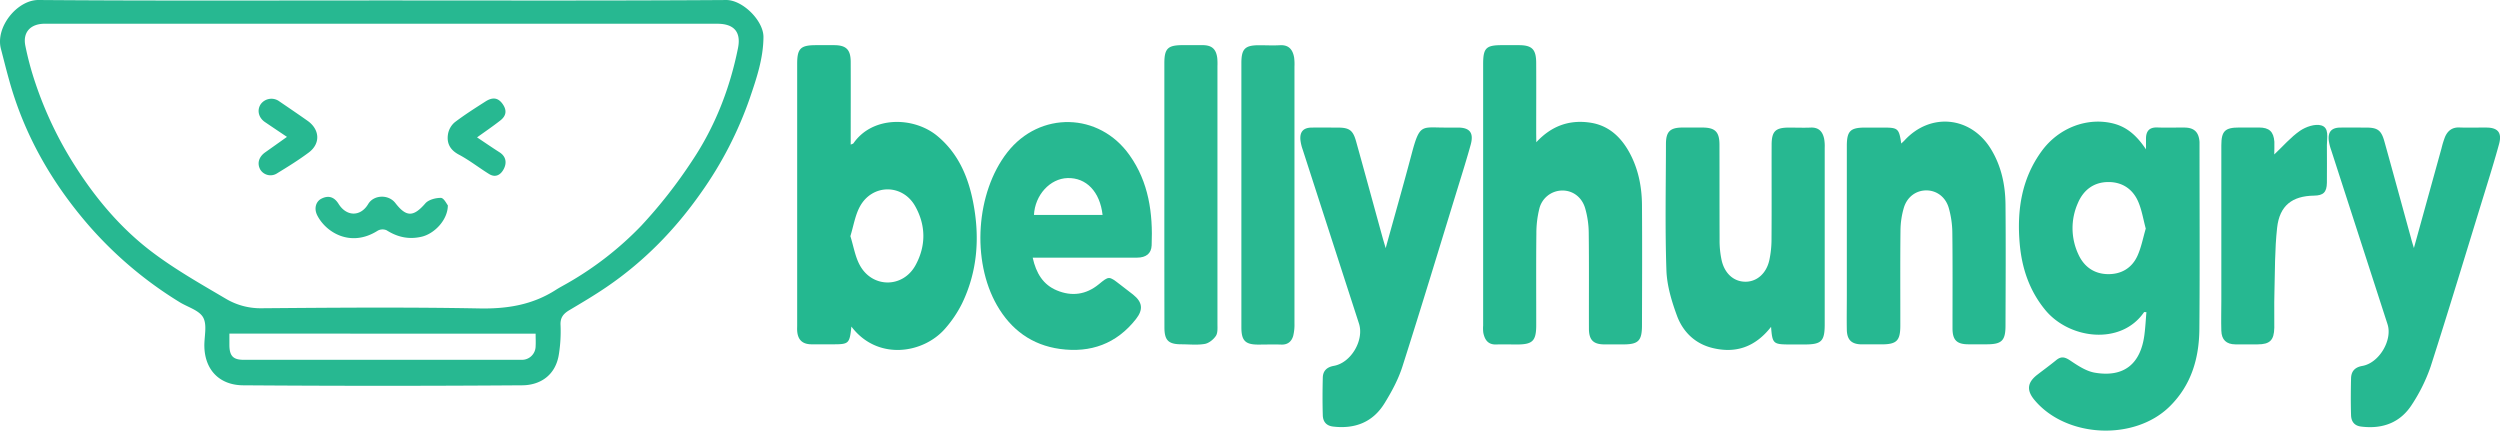 <svg xmlns="http://www.w3.org/2000/svg" viewBox="0 0 1394.96 240.27"><defs><style>.cls-1{fill:#27b891;}.cls-2{fill:#26b891;}.cls-3{fill:#24b890;}.cls-4{fill:#29b891;}</style></defs><title>4</title><g id="Layer_2" data-name="Layer 2"><g id="Layer_4" data-name="Layer 4"><path class="cls-1" d="M213.4.24c64,0,127.91.2,191.86-.23C414.44,0,426.06,11.58,426,20.69c-.1,12-3.85,23-7.59,34a209.8,209.8,0,0,1-27.21,52.8c-14.46,20.62-31.75,38.32-52.54,52.52-6.75,4.62-13.82,8.8-20.88,13-3.39,2-5.27,4.18-5,8.54a82,82,0,0,1-.88,15.79c-1.75,12.25-10.68,17.58-20.47,17.65q-77.94.57-155.88,0c-12.68-.11-21.2-8.2-21.52-21.62-.13-5.49,1.67-11.95-.65-16.2-2.23-4.07-8.69-5.8-13.25-8.63a218.94,218.94,0,0,1-50.21-42.3C29,102.22,13.44,75.16,5,44.33,3.4,38.65,2,32.93.51,27.24-2.68,15.12,9.62-.09,21.55,0,85.49.5,149.45.24,213.4.24Zm-.53,13H25c-7.91,0-12.37,4.68-10.87,12.22A169.11,169.11,0,0,0,19.73,46.3,210.16,210.16,0,0,0,41.78,92.45c11.62,18.29,25.51,34.8,42.69,47.87,13,9.89,27.34,18,41.47,26.33A37.8,37.8,0,0,0,145.7,172c40.63-.33,81.28-.66,121.9.1,15.44.29,29.52-2,42.53-10.34,2.22-1.42,4.57-2.63,6.85-3.95A182.72,182.72,0,0,0,357.77,126a272,272,0,0,0,28.32-36.11c12.83-19.14,21.15-40.42,25.7-63.06,1.81-9-2.22-13.58-11.57-13.58ZM128,186.15c0,2.52,0,4.49,0,6.47.07,6,2.08,8.15,8,8.15q77.43,0,154.87,0a7.63,7.63,0,0,0,8-7.59c.13-2.26,0-4.54,0-7Z"/><path class="cls-2" d="M1197.43,83.33c0-2.94,0-4.41,0-5.88,0-4.22,1.79-6.49,6.35-6.32,5,.19,10,0,15,.05,5.52,0,8.14,2.52,8.52,8.07,0,.83,0,1.67,0,2.5,0,34,.21,68-.09,101.94-.14,16.25-4.51,31.22-16.55,43.09-19.67,19.41-57.81,17.6-75.48-3.62-4.46-5.35-4-9.71,1.52-14,3.56-2.75,7.2-5.39,10.68-8.24,2.86-2.34,5-1.63,7.94.36,4.16,2.8,8.77,5.85,13.54,6.67,16.22,2.78,25.67-4.84,27.72-21.38.52-4.1.73-8.24,1.08-12.39-.74,0-1.21-.12-1.31,0-12.81,18.67-41.7,15.15-55.16-1.26-8.9-10.84-13.08-23.47-14.24-37.14-1.56-18.36,1-35.91,12.16-51.3,9.56-13.26,25.79-19.3,40.39-15.48C1187,71,1192.34,75.76,1197.43,83.33Zm-.13,44.22c-1.41-5.26-2.19-10.23-4.09-14.74-3-7.2-8.94-11.27-16.77-11.23-8,0-13.84,4.29-17,11.7a34.39,34.39,0,0,0,.2,28.51c3.1,6.94,8.72,11,16.36,11.17s13.64-3.4,16.75-10.4C1194.86,137.81,1195.83,132.55,1197.3,127.55Z"/><path class="cls-3" d="M475.06,182.21c-1,9.57-1.38,9.91-10.36,9.91-4,0-8,0-12,0-5-.06-7.57-2.55-7.89-7.58-.07-1,0-2,0-3V35.66c0-8.62,1.87-10.46,10.54-10.46h10c6.76,0,9.29,2.43,9.33,9.25.06,14,0,28,0,42V80.7c.8-.39,1.34-.47,1.55-.77C486.92,64.51,510,65.1,523,75.86c11.62,9.64,17.2,22.61,20,37,3.78,19.43,2.5,38.48-6.21,56.5a65.26,65.26,0,0,1-9.43,14C515.18,197.36,489.59,201.43,475.06,182.21Zm-.56-50.45c1.79,5.72,2.66,11.45,5.28,16.24,7,12.85,24.1,12.81,31.1-.07,5.86-10.77,5.79-22.18-.22-32.88-7.06-12.56-23.91-12.5-30.83.16C477.14,120.13,476.28,126,474.5,131.76Z"/><path class="cls-1" d="M857.23,79.37c8.57-9.24,18.57-12.7,30.27-10.91C897.43,70,904.21,76.2,909,84.76c5.13,9.24,7.13,19.33,7.2,29.75.15,22.32.06,44.64,0,67,0,8.63-2,10.66-10.42,10.66-3.5,0-7,0-10.49,0-6.2,0-8.68-2.45-8.69-8.79-.05-17.82.11-35.65-.11-53.47a51.22,51.22,0,0,0-2-13.72c-1.9-6.41-7.14-10-12.91-9.88a13.26,13.26,0,0,0-12.68,10.23,57,57,0,0,0-1.63,13.79c-.19,17-.06,34-.08,51,0,8.92-2,10.88-10.72,10.88-3.83,0-7.67-.13-11.49,0-4.68.2-6.52-2.6-7.32-6.55a20.39,20.39,0,0,1-.09-4V35.72c0-8.88,1.62-10.52,10.36-10.52h9.49c7.39,0,9.71,2.27,9.75,9.83.07,13,0,26,0,39Z"/><path class="cls-1" d="M576.22,143.78c1.95,8.78,5.87,15.1,13.5,18.27,8.32,3.47,16.28,2.4,23.38-3.42,5.68-4.65,5.67-4.66,11.61-.07,2.5,1.93,5,3.82,7.5,5.79,5.26,4.19,5.85,8.33,1.63,13.69-10.85,13.81-25.29,19-42.39,16.67-15.69-2.17-27.29-10.68-35.16-24.36C542,145.43,544.54,107.43,562.07,85c18.06-23.12,51.26-22.43,68.2,1.58C641,101.66,643.35,119,642.6,136.93c-.19,4.56-3.16,6.82-8.12,6.83q-26,.06-51.93,0Zm39-23.84c-1.45-12.94-9.06-20.88-19.56-20.58-9.75.28-18.16,9.42-18.73,20.58Z"/><path class="cls-1" d="M988.23,182.37c-8.9,11.37-19.82,15-32.85,11.76-9.61-2.39-16.28-8.94-19.6-17.8-3-8.12-5.65-16.9-5.95-25.48-.8-23.46-.29-47-.26-70.45,0-7,2.32-9.21,9.27-9.23h11c7.12,0,9.57,2.35,9.59,9.5.05,17.66,0,35.32.07,53a51.61,51.61,0,0,0,1.21,11.85c1.83,7.55,7.15,11.83,13.59,11.67,6.11-.15,11.28-4.63,12.93-11.9a55.67,55.67,0,0,0,1.25-11.88c.13-17.49,0-35,.06-52.47,0-7.69,2.08-9.74,9.72-9.75,4,0,8,.16,12,0,4.58-.23,6.74,2.24,7.59,6.27a24.2,24.2,0,0,1,.31,5q0,49.22,0,98.45c0,9.52-1.8,11.3-11.29,11.3h-9C989.44,192.12,988.91,191.63,988.23,182.37Z"/><path class="cls-2" d="M1060.87,80.09c.73-.7,1.33-1.21,1.85-1.78,14.32-15.55,36.64-13.49,47.93,4.44,6,9.59,8.29,20.3,8.39,31.41.2,22.48.08,45,0,67.46,0,8.5-2.07,10.5-10.57,10.5h-10c-6.61,0-9-2.31-9-8.93,0-17.82.12-35.65-.1-53.47a52.12,52.12,0,0,0-2-13.72c-1.82-6.23-6.89-9.75-12.48-9.76s-10.66,3.43-12.56,9.64a45.92,45.92,0,0,0-1.89,12.72c-.2,17.65-.07,35.31-.09,53,0,8.54-2,10.55-10.55,10.55-3.66,0-7.33,0-11,0-5.64-.05-8.2-2.48-8.3-8.18-.12-6.32,0-12.66,0-19q0-41.71,0-83.45c0-8.4,1.91-10.32,10.18-10.33h10C1059.08,71.18,1059.6,71.61,1060.87,80.09Z"/><path class="cls-2" d="M1346.92,138.41c5.33-19.26,10.37-37.49,15.42-55.72a49.67,49.67,0,0,1,1.9-6.18c1.47-3.5,4-5.54,8.08-5.38,5,.19,10,0,15,.05,6.43,0,8.84,2.85,7.13,9.13-2.49,9.13-5.31,18.17-8.09,27.21-10,32.38-19.76,64.81-30.11,97.05a94.69,94.69,0,0,1-10.29,20.94c-6.49,10.31-16.44,14-28.43,12.52-3.93-.46-5.57-2.92-5.68-6.37-.21-6.82-.15-13.65,0-20.48.07-4,2.14-6.28,6.31-7,9.31-1.61,16.92-14.37,14.05-23.24q-15.72-48.57-31.44-97.16a26.58,26.58,0,0,1-1.4-5.79c-.38-4.52,1.77-6.74,6.36-6.8,4.83-.06,9.66,0,14.48,0,6.46,0,8.5,1.45,10.26,7.78,5,17.93,9.88,35.88,14.82,53.81C1345.66,134.32,1346.15,135.85,1346.92,138.41Z"/><path class="cls-2" d="M773.19,138.46c5-18.12,9.89-35.19,14.43-52.34,4.64-17.54,5.5-14.83,19.39-14.94,2.16,0,4.33,0,6.49,0,6.62,0,8.94,2.93,7.13,9.53-2.16,7.84-4.6,15.61-7,23.39-10.3,33.48-20.43,67-31.09,100.39-2.3,7.19-6,14.07-10,20.53-6.48,10.56-16.46,14.43-28.67,13-3.93-.46-5.66-2.85-5.77-6.3-.21-7-.17-14,0-21,.09-3.83,2.29-5.89,6.18-6.58,9.62-1.71,17-14.36,14-23.63Q742.56,132,726.86,83.4a24.06,24.06,0,0,1-1.25-5.32c-.4-4.58,1.69-6.83,6.26-6.89,4.82-.07,9.65,0,14.48,0,6.53,0,8.58,1.42,10.33,7.7,5,17.92,9.88,35.87,14.82,53.8C771.94,134.27,772.42,135.84,773.19,138.46Z"/><path class="cls-4" d="M692.67,108.14q0-36.45,0-72.9c0-8,2-10,9.9-10,3.83,0,7.67.21,11.48,0,5.1-.34,7.29,2.45,8.06,6.9a29.48,29.48,0,0,1,.18,5q0,71.66,0,143.3a26.05,26.05,0,0,1-.69,6.9c-.87,3.13-3,5.05-6.57,4.93-4.32-.15-8.65,0-13,0-7.18,0-9.35-2.2-9.36-9.58q0-20,0-39.95Z"/><path class="cls-4" d="M649.69,108.3q0-36.45,0-72.9c0-8.34,1.88-10.2,10.24-10.21,3.66,0,7.32,0,11,0,5.21,0,7.62,2.09,8.28,7.18a35.34,35.34,0,0,1,.11,4.49q0,71.89,0,143.8c0,2.3.25,5.07-.89,6.78-1.35,2-3.91,4.08-6.23,4.47-4.2.71-8.62.21-12.94.2-7.29,0-9.52-2.16-9.53-9.42Q649.67,145.5,649.69,108.3Z"/><path class="cls-2" d="M1269,86.18c5-4.69,9.2-9.65,14.38-13.21,3.24-2.23,8.41-4,11.85-3,4.63,1.34,3.11,7,3.14,11,0,7,.09,14,0,21-.08,5.34-2,7.12-7.21,7.19-12.15.18-19.19,5.55-20.56,17.88-1.36,12.18-1.18,24.54-1.52,36.83-.18,6.32,0,12.65-.06,19-.12,7-2.51,9.27-9.27,9.28-4.16,0-8.32,0-12.48,0-5-.05-7.65-2.54-7.8-7.61-.17-5.65,0-11.32,0-17q0-43.2,0-86.39c0-8,2-10,10-10,3.66,0,7.33,0,11,0,5.68,0,8.16,2.25,8.59,7.92C1269.15,81.49,1269,83.91,1269,86.18Z"/><path class="cls-4" d="M249.89,114.57c0,8.09-7.43,15.81-14.56,17.5s-13.48.29-19.6-3.58a5.61,5.61,0,0,0-4.95.21c-15.15,9.65-29,.89-33.76-8.53-1.9-3.76-.84-7.7,2.32-9.31,3.93-2,7.14-1,9.56,2.87,4.47,7.21,12.3,7.27,16.55.12,3.1-5.21,11.33-5.52,15.15-.56,6.18,8,10.15,7.78,16.79.13,1.79-2,5.75-3.06,8.67-3C247.7,110.51,249.24,113.81,249.89,114.57Z"/><path class="cls-1" d="M160.12,76.38c-4.27-2.87-8.29-5.56-12.29-8.28-3.67-2.51-4.59-6.84-2.21-10.15a7.4,7.4,0,0,1,10.2-1.42c5.27,3.59,10.54,7.17,15.75,10.84,6.93,4.86,7.39,12.76.7,17.74-5.62,4.2-11.62,7.91-17.61,11.57a6.7,6.7,0,0,1-9.39-2c-1.94-3.4-.9-7.13,2.68-9.66C151.82,82.29,155.67,79.54,160.12,76.38Z"/><path class="cls-1" d="M266.19,76.65c4.35,2.9,8.4,5.69,12.54,8.33,3.61,2.3,4.08,5.74,2.52,9s-4.49,5.51-8.38,3.1c-5.68-3.52-11-7.72-16.86-10.82-5-2.67-6.89-6.5-6-11.6a11.15,11.15,0,0,1,3.74-6.44c5.47-4.16,11.3-7.86,17.1-11.57,3.33-2.13,6.6-2.69,9.45,1.16,2.7,3.66,2.25,6.81-1.18,9.45C275,70.49,270.67,73.44,266.19,76.65Z"/></g></g></svg>